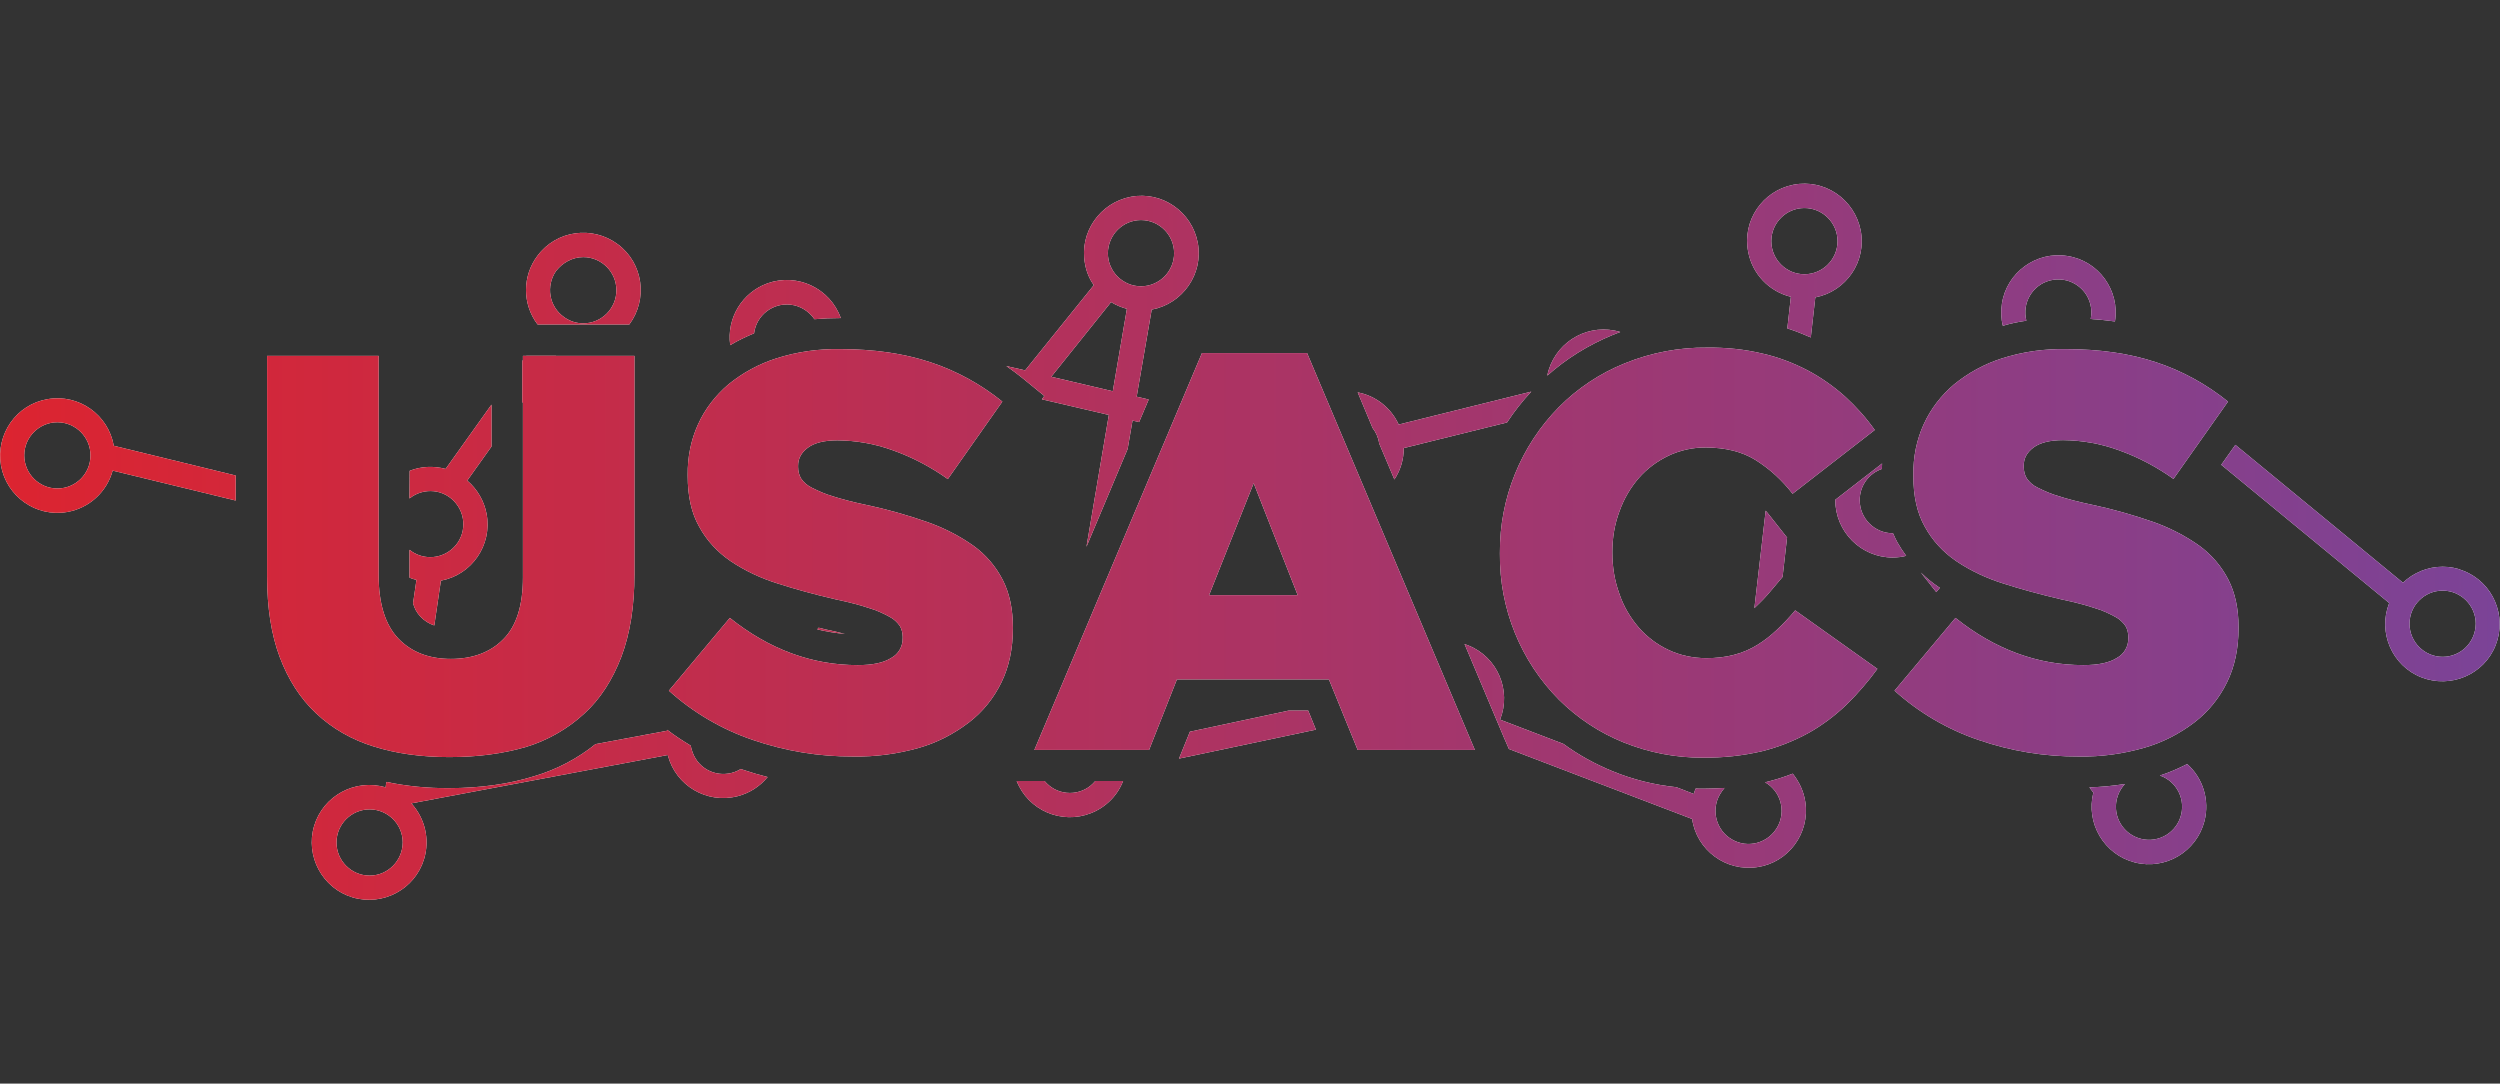 <?xml version="1.0" encoding="utf-8"?>
<!-- Generator: Adobe Illustrator 21.0.0, SVG Export Plug-In . SVG Version: 6.00 Build 0)  -->
<svg version="1.1" id="Layer_2" xmlns="http://www.w3.org/2000/svg" xmlns:xlink="http://www.w3.org/1999/xlink" x="0px" y="0px"
	 viewBox="0 0 1329.1 576.1" style="enable-background:new 0 0 1329.1 576.1;" xml:space="preserve">
<rect x="0" y="0" width="1329.1" height="576.1" fill="#333333" stroke="none"/>
<style type="text/css">
	.st0{fill:#FFFFFF;}
	.st1{fill:url(#SVGID_1_);}
	.st2{fill:url(#SVGID_2_);}
	.st3{fill:url(#SVGID_3_);}
	.st4{fill:url(#SVGID_4_);}
	.st5{fill:url(#SVGID_5_);}
	.st6{fill:url(#SVGID_6_);}
	.st7{fill:url(#SVGID_7_);}
	.st8{fill:url(#SVGID_8_);}
	.st9{fill:url(#SVGID_9_);}
	.st10{fill:url(#SVGID_10_);}
	.st11{fill:url(#SVGID_11_);}
	.st12{fill:url(#SVGID_12_);}
	.st13{fill:url(#SVGID_13_);}
	.st14{fill:url(#SVGID_14_);}
	.st15{fill:url(#SVGID_15_);}
	.st16{fill:url(#SVGID_16_);}
	.st17{fill:url(#SVGID_17_);}
	.st18{fill:url(#SVGID_18_);}
	.st19{fill:url(#SVGID_19_);}
	.st20{fill:url(#SVGID_20_);}
	.st21{fill:url(#SVGID_21_);}
	.st22{fill:url(#SVGID_22_);}
	.st23{fill:url(#SVGID_23_);}
	.st24{fill:url(#SVGID_24_);}
	.st25{fill:url(#SVGID_25_);}
</style>
<title>usacs</title>
<g>
	<g>
		<g>
			<path class="st0" d="M238.9,402.5c-15,0-28.5-1.9-40.4-5.7c-11.3-3.5-21.8-9.4-30.5-17.6c-8.4-7.9-14.8-17.9-19.3-29.9
				S142,323,142,306.6V189.2h59.3v116.5c0,15.2,3.5,26.4,10.4,33.7c6.9,7.2,16.2,10.9,28,10.9c11.6,0,21-3.5,27.9-10.5
				c6.9-6.9,10.4-17.9,10.4-32.7V189.2h59.3v116.2c0,16.9-2.3,31.5-7,43.9c-4.7,12.2-11.2,22.4-19.8,30.2
				c-8.8,8.1-19.4,14.1-30.8,17.6C267.3,400.7,253.9,402.5,238.9,402.5z"/>
			<path class="st0" d="M453.7,402.2c-18.2,0.1-36.2-2.9-53.4-8.8c-16.5-5.6-31.7-14.5-44.7-26.2l32.4-38.7
				c20.9,16.7,43.6,25.1,68,25.1c7.8,0,13.7-1.2,17.8-3.8c3.9-2.1,6.2-6.2,6.1-10.6v-0.6c0-2-0.5-4.1-1.5-5.8
				c-1.4-2-3.3-3.8-5.5-4.9c-3.5-1.9-7-3.5-10.8-4.6c-4.5-1.5-10.3-3.1-17.6-4.6c-11.2-2.6-21.5-5.4-31.1-8.5
				c-8.9-2.8-17.3-6.7-25-11.9c-6.9-4.7-12.7-10.9-16.7-18.3c-4.1-7.2-6.1-16.2-6.1-27v-0.6c-0.1-9.3,1.7-18.5,5.5-26.8
				c3.7-8.2,9.3-15.4,16.1-21.2c7.6-6.2,16.2-10.9,25.6-13.9c10.9-3.5,22.4-5.1,33.8-4.9c18,0,34,2.3,48.1,7
				c13.9,4.6,26.8,11.7,38.2,20.9l-29,41.2c-9.1-6.5-19-11.7-29.5-15.4c-9.4-3.4-19.2-5.1-29.2-5.2c-6.9,0-12.2,1.3-15.7,3.9
				c-3.5,2.6-5.2,5.8-5.2,9.6v0.6c0,2.2,0.5,4.4,1.6,6.2c1.4,2.1,3.4,3.8,5.7,4.9c3.6,1.8,7.2,3.4,11,4.5c4.7,1.5,10.6,3.1,17.8,4.6
				c11,2.3,21.8,5.4,32.5,9.1c8.8,3.1,17.1,7.3,24.7,12.7c6.5,4.7,11.8,10.9,15.5,18.1c3.6,7,5.4,15.5,5.4,25.2v0.6
				c0,10.7-2,20.3-6.1,28.7s-9.9,15.6-17.3,21.3c-8,6.1-16.9,10.7-26.6,13.5C477.2,400.8,465.5,402.4,453.7,402.2z"/>
			<path class="st0" d="M639,187.7h55.9l89.2,211h-62.3l-15.3-37.5h-80.8l-14.8,37.5h-61L639,187.7z M689.9,316.4l-23.4-59.5
				l-23.7,59.5H689.9z"/>
			<path class="st0" d="M905.4,402.8c-14.5,0.1-28.8-2.7-42.2-8.1c-12.9-5.2-24.5-12.9-34.3-22.6c-20.5-20.6-31.8-48.6-31.5-77.7
				v-0.6c-0.2-28.9,11.1-56.8,31.4-77.4c9.9-10,21.8-17.9,34.9-23.2c14-5.7,29-8.6,44.1-8.4c9.9-0.1,19.7,0.9,29.3,3.2
				c8.4,1.9,16.4,5,24.1,9c7.1,3.8,13.8,8.5,19.8,13.9c5.8,5.3,11.1,11.2,15.7,17.7L953,262.5c-5.5-7.1-12.1-13.2-19.8-18
				c-7.1-4.4-15.8-6.5-26-6.6c-6.9-0.1-13.9,1.4-20.2,4.4c-6,2.9-11.3,6.8-15.7,11.8c-4.5,5.2-8,11.2-10.3,17.7
				c-2.6,6.9-3.8,14.2-3.8,21.5v0.6c0,7.5,1.2,14.9,3.8,22c2.2,6.5,5.8,12.6,10.3,17.8c4.4,5,9.7,9,15.7,11.8
				c6.3,3,13.3,4.4,20.2,4.4c5,0,10-0.5,14.8-1.8c4.3-1.1,8.5-2.9,12.2-5.2c3.8-2.3,7.2-5,10.5-8.1c3.5-3.3,6.7-6.7,9.7-10.3
				l43.7,31.1c-4.9,6.7-10.4,13.1-16.3,18.9c-6,5.8-12.8,10.9-20,15c-8,4.4-16.3,7.7-25.1,9.9C926.4,401.8,915.9,402.9,905.4,402.8z
				"/>
			<path class="st0" d="M1105.3,402.2c-18.2,0.1-36.2-2.9-53.4-8.8c-16.5-5.6-31.7-14.5-44.7-26.2l32.4-38.7
				c20.9,16.7,43.6,25.1,68,25.1c7.8,0,13.7-1.2,17.8-3.8c3.9-2.1,6.2-6.2,6.1-10.6v-0.6c0-2-0.5-4.1-1.5-5.8
				c-1.4-2-3.3-3.8-5.5-4.9c-3.5-1.9-7-3.5-10.8-4.6c-4.5-1.5-10.3-3.1-17.6-4.6c-11.1-2.6-21.5-5.4-31.1-8.5
				c-8.9-2.8-17.3-6.7-25-11.9c-6.9-4.7-12.7-10.9-16.7-18.3c-4.1-7.2-6.1-16.2-6.1-27v-0.6c-0.1-9.3,1.7-18.5,5.5-26.8
				c3.7-8.2,9.3-15.4,16.1-21.2c7.6-6.2,16.2-10.9,25.6-13.9c10.9-3.5,22.4-5.1,33.8-4.9c18,0,34,2.3,48.1,7
				c13.9,4.6,26.8,11.7,38.2,20.9l-29,41.1c-9.1-6.5-19-11.7-29.5-15.4c-9.4-3.4-19.2-5.1-29.2-5.2c-6.9,0-12.2,1.3-15.7,3.9
				c-3.5,2.6-5.2,5.8-5.2,9.6v0.6c0,2.2,0.5,4.4,1.6,6.2c1.4,2.1,3.4,3.8,5.7,4.9c3.6,1.8,7.2,3.4,11,4.5c4.7,1.5,10.6,3.1,17.8,4.6
				c11,2.3,21.8,5.4,32.5,9.1c8.8,3.1,17.1,7.3,24.7,12.7c6.5,4.7,11.8,10.9,15.5,18.1c3.6,7,5.4,15.5,5.4,25.2v0.6
				c0,10.7-2,20.3-6.1,28.7c-4.1,8.4-9.9,15.6-17.3,21.3c-8,6.1-16.9,10.7-26.6,13.5C1128.7,400.8,1117,402.4,1105.3,402.2z"/>
		</g>
		<g>
			<path class="st0" d="M857.3,178.1c1.3-0.5,2.8-1.1,4.1-1.6c-16.1-4.9-33.1,4.2-38.1,20.3c-0.3,0.9-0.5,1.9-0.7,2.9
				C832.9,190.5,844.7,183.3,857.3,178.1z"/>
			<path class="st0" d="M952.1,157.8l-1.9,16.8c4.2,1.3,8.4,3,12.5,4.8l2.4-21.3c16.5-3.2,27.4-19.2,24.1-35.7S970,95,953.5,98.2
				s-27.4,19.2-24.1,35.7C931.6,145.7,940.6,155,952.1,157.8z M959.3,110.6c9.7,0,17.6,7.9,17.6,17.6s-7.9,17.6-17.6,17.6
				s-17.6-7.9-17.6-17.6C941.7,118.5,949.6,110.6,959.3,110.6L959.3,110.6z"/>
			<path class="st0" d="M729.7,227.5c1.8,2.3,3.1,5.2,3.5,8.2l8.1,19.2c3.3-4.9,5-10.7,5-16.6c0-0.1,0-0.1,0-0.1l54.9-13.6
				c3.8-5.8,8.1-11.3,12.9-16.4l-70.5,17.5c-4.1-8.9-12.2-15.3-21.8-17.1L729.7,227.5z"/>
			<path class="st0" d="M1077.3,170.5c-2.4-9.4,3.2-19,12.6-21.4s19,3.2,21.4,12.6c0.7,2.6,0.7,5.2,0.2,7.9
				c4.4,0.3,8.7,0.7,12.9,1.3c2.7-16.6-8.8-32.3-25.3-34.8c-16.6-2.7-32.3,8.8-34.8,25.3c-0.6,4-0.5,8,0.5,11.8
				C1068.8,172,1073,171.1,1077.3,170.5z"/>
			<path class="st0" d="M941.8,313.7l5.9-7l2.4-21.1l-0.1,0.1l-10.2-12.9c-0.3-0.4-0.7-0.9-1.1-1.3l-6,51.8c0.2-0.2,0.4-0.3,0.5-0.5
				C936.4,319.8,939.2,316.9,941.8,313.7z"/>
			<path class="st0" d="M1029.4,314.8l1.9-2.3c-0.3-0.2-0.5-0.4-0.8-0.5c-3.3-2.2-6.4-4.8-9.3-7.6L1029.4,314.8z"/>
			<path class="st0" d="M1006.2,296.4c2.4,0,4.9-0.3,7.2-0.9c-1.7-2.3-3.3-4.7-4.7-7.2c-0.8-1.5-1.6-3.2-2.3-4.8h-0.1
				c-9.7,0-17.6-7.9-17.6-17.6c0-7.6,4.8-14.2,11.8-16.6c0-0.9,0.1-1.9,0.1-2.9l-24.9,19.3v0.1
				C975.7,282.7,989.4,296.4,1006.2,296.4z"/>
			<path class="st0" d="M217.7,265c7.6-6.1,18.6-5,24.7,2.6c6.1,7.6,5,18.6-2.6,24.7c-6.4,5.2-15.7,5.2-22.1,0v13.3c0,0.5,0,1,0,1.5
				c1.2,0.5,2.4,0.9,3.7,1.2l-1.8,12.4c0.7,2.7,2,5.1,4,7.2s4.6,3.8,7.3,4.6l3.5-23.8c16.5-3.1,27.4-19,24.3-35.5
				c-1.3-6.9-5-13.2-10.3-17.7l12.9-18.1v-22.3l-24.4,34.2c-6.3-1.7-13.1-1.4-19.1,1L217.7,265L217.7,265z"/>
			<path class="st0" d="M394.9,409.2c-0.3-0.1-0.7-0.2-1-0.4c-8.2,5.1-19,2.7-24.1-5.5c-1.3-2.1-2.1-4.5-2.6-6.9
				c-4.3-2.6-8.5-5.3-12.5-8.4c0,0.2-0.1,0.3-0.1,0.5l-38,7.1c-9.6,7.7-20.6,13.5-32.4,17c-13.7,4.3-29,6.4-45.5,6.4
				c-11.1,0.1-22.4-1-33.3-3.3l-0.4,2.9c-16.1-4.8-33.2,4.4-38,20.5s4.4,33.2,20.5,38s33.2-4.4,38-20.5c3.1-10.3,0.5-21.5-6.8-29.5
				L355,401.4c4.2,16.3,20.8,26.1,37.1,21.9c6.3-1.6,11.9-5.2,16-10.2C403.7,412,399.3,410.7,394.9,409.2z M196.5,465.5
				c-9.7,0-17.6-7.9-17.6-17.6s7.9-17.6,17.6-17.6s17.6,7.9,17.6,17.6l0,0C214,457.6,206.2,465.5,196.5,465.5z"/>
			<path class="st0" d="M125.3,252.8L60.5,237c-2.9-16.5-18.6-27.7-35.2-24.8C8.8,215-2.3,230.7,0.5,247.4
				c2.9,16.5,18.6,27.7,35.2,24.8c11.6-2,21.1-10.6,24.2-22l65.4,15.9V252.8z M30.5,259.7c-9.7,0-17.6-7.9-17.6-17.6
				c0-9.7,7.9-17.6,17.6-17.6s17.6,7.9,17.6,17.6l0,0C48.1,251.9,40.2,259.7,30.5,259.7L30.5,259.7z"/>
			<path class="st0" d="M334.5,172.6c10.1-13.5,7.5-32.6-6-42.7s-32.6-7.5-42.7,6c-8.2,10.8-8.2,25.8,0,36.6h48.7V172.6z
				 M310.1,136.7c9.7,0,17.6,7.9,17.6,17.6s-7.9,17.6-17.6,17.6c-3.5,0-6.8-1-9.8-3l-0.4-0.3c-8-5.6-9.8-16.5-4.3-24.5
				C299.1,139.6,304.4,136.7,310.1,136.7z"/>
			<path class="st0" d="M582.3,415.2c-6.1,7.5-17.3,8.5-24.7,2.3c-0.8-0.7-1.6-1.5-2.3-2.3h-14.8c6.1,15.6,23.9,23.3,39.5,17.1
				c7.9-3.1,14.1-9.3,17.1-17.1H582.3z"/>
			<path class="st0" d="M940.8,415.3c-0.8,0.2-1.6,0.4-2.4,0.6c8.4,4.8,11.3,15.6,6.4,24c-4.9,8.4-15.6,11.3-24,6.4
				c-8.4-4.8-11.3-15.6-6.4-24c0.7-1.2,1.5-2.3,2.4-3.4c-3.7,0.2-7.6,0.4-11.4,0.4c-1.3,0-2.7,0-3.9-0.1c-0.4,0.9-0.7,1.8-1,2.9
				l-9.3-3.6c-11.7-1.2-23.3-4.1-34.2-8.6c-9.2-3.8-17.9-8.6-25.8-14.4l-33.7-12.9c6.2-15.6-1.4-33.3-17-39.5
				c-0.6-0.2-1.3-0.5-1.9-0.7l20.9,49.6l2.7,6.2l97.4,37.2c2.4,16.6,18,28.1,34.6,25.6c16.6-2.4,28.1-18,25.6-34.6
				c-0.8-5.5-3.2-10.7-6.7-15.1C949,412.9,945,414.2,940.8,415.3z"/>
			<path class="st0" d="M1298.6,301.3c-7.9,0-15.4,3.1-21.1,8.5l-89.1-73.3l-7.5,10.6l89.3,73.5c-6.2,15.6,1.5,33.4,17.1,39.5
				s33.4-1.5,39.5-17.1c6.2-15.6-1.5-33.4-17.1-39.5C1306.2,302,1302.5,301.3,1298.6,301.3z M1298.6,349.2
				c-9.7,0-17.6-7.9-17.6-17.6s7.9-17.6,17.6-17.6s17.6,7.9,17.6,17.6l0,0C1316.1,341.4,1308.3,349.2,1298.6,349.2z"/>
			<path class="st0" d="M400.9,177.2c1.2-9.6,10-16.4,19.6-15.2c5,0.6,9.6,3.5,12.5,7.7c4.4-0.4,8.9-0.6,13.6-0.6c0.1,0,0.3,0,0.4,0
				c-5.6-15.8-23.1-24.1-38.9-18.5c-13.6,4.9-21.9,18.6-19.9,32.9C392.3,181,396.6,179,400.9,177.2z"/>
			<path class="st0" d="M1162.8,406.2c-4.7,2.4-9.5,4.5-14.5,6.1c9.2,3.2,14,13.2,10.8,22.4c-3.2,9.2-13.2,14-22.4,10.8
				c-9.2-3.2-14-13.2-10.8-22.4c0.8-2.3,2.1-4.5,3.8-6.3c-6.2,1-12.6,1.6-18.9,1.8l2.1,2.8c-4.1,16.3,5.7,32.9,22,37.1
				s32.9-5.7,37.1-22C1174.8,425.4,1171.3,413.8,1162.8,406.2z"/>
			<path class="st0" d="M535,194.6c2.8,1.9,5.5,4,8.2,6.1l12,9.8l-1.3,1.8l35.6,8.3l-11.9,70.1l21.9-52l2.6-15.1l3.5,0.8l5.1-12
				l-6.4-1.5l8-46.3c16.5-3.1,27.6-19,24.5-35.5s-19-27.6-35.5-24.5s-27.6,19-24.5,35.5c0.7,4.2,2.3,8.1,4.7,11.5L545,196.9
				L535,194.6z M606.6,117c9.7,0,17.6,7.9,17.6,17.6s-7.9,17.6-17.6,17.6s-17.6-7.9-17.6-17.6l0,0C589.1,124.9,596.9,117,606.6,117z
				 M590.7,160.6c2.6,1.6,5.4,2.8,8.4,3.6l-7.5,43.8l-32.7-7.7L590.7,160.6z"/>
			<polygon class="st0" points="295.6,189.2 279.8,189.2 277.7,191.9 277.7,214.2 			"/>
			<path class="st0" d="M449.2,337L449.2,337c-2.4-0.6-5.3-1.3-8.4-2h-0.1h-0.1c-1.8-0.4-3.6-0.8-5.4-1.3l-0.7,0.9
				C439.4,335.8,444.3,336.6,449.2,337z"/>
			<polygon class="st0" points="695.5,377.8 685,377.8 632.6,389 626.8,403.3 699.6,387.9 			"/>
		</g>
	</g>
	<g>
		<g>
			<linearGradient id="SVGID_1_" gradientUnits="userSpaceOnUse" x1="6.786584e-02" y1="288.007" x2="1328.946" y2="288.007">
				<stop  offset="0" style="stop-color:#DC2430"/>
				<stop  offset="1" style="stop-color:#7B4397"/>
			</linearGradient>
			<path class="st1" d="M238.9,402.5c-15,0-28.5-1.9-40.4-5.7c-11.3-3.5-21.8-9.4-30.5-17.6c-8.4-7.9-14.8-17.9-19.3-29.9
				S142,323,142,306.6V189.2h59.3v116.5c0,15.2,3.5,26.4,10.4,33.7c6.9,7.2,16.2,10.9,28,10.9c11.6,0,21-3.5,27.9-10.5
				c6.9-6.9,10.4-17.9,10.4-32.7V189.2h59.3v116.2c0,16.9-2.3,31.5-7,43.9c-4.7,12.2-11.2,22.4-19.8,30.2
				c-8.8,8.1-19.4,14.1-30.8,17.6C267.3,400.7,253.9,402.5,238.9,402.5z"/>
			<linearGradient id="SVGID_2_" gradientUnits="userSpaceOnUse" x1="6.786584e-02" y1="288.007" x2="1328.946" y2="288.007">
				<stop  offset="0" style="stop-color:#DC2430"/>
				<stop  offset="1" style="stop-color:#7B4397"/>
			</linearGradient>
			<path class="st2" d="M453.7,402.2c-18.2,0.1-36.2-2.9-53.4-8.8c-16.5-5.6-31.7-14.5-44.7-26.2l32.4-38.7
				c20.9,16.7,43.6,25.1,68,25.1c7.8,0,13.7-1.2,17.8-3.8c3.9-2.1,6.2-6.2,6.1-10.6v-0.6c0-2-0.5-4.1-1.5-5.8
				c-1.4-2-3.3-3.8-5.5-4.9c-3.5-1.9-7-3.5-10.8-4.6c-4.5-1.5-10.3-3.1-17.6-4.6c-11.2-2.6-21.5-5.4-31.1-8.5
				c-8.9-2.8-17.3-6.7-25-11.9c-6.9-4.7-12.7-10.9-16.7-18.3c-4.1-7.2-6.1-16.2-6.1-27v-0.6c-0.1-9.3,1.7-18.5,5.5-26.8
				c3.7-8.2,9.3-15.4,16.1-21.2c7.6-6.2,16.2-10.9,25.6-13.9c10.9-3.5,22.4-5.1,33.8-4.9c18,0,34,2.3,48.1,7
				c13.9,4.6,26.8,11.7,38.2,20.9l-29,41.2c-9.1-6.5-19-11.7-29.5-15.4c-9.4-3.4-19.2-5.1-29.2-5.2c-6.9,0-12.2,1.3-15.7,3.9
				c-3.5,2.6-5.2,5.8-5.2,9.6v0.6c0,2.2,0.5,4.4,1.6,6.2c1.4,2.1,3.4,3.8,5.7,4.9c3.6,1.8,7.2,3.4,11,4.5c4.7,1.5,10.6,3.1,17.8,4.6
				c11,2.3,21.8,5.4,32.5,9.1c8.8,3.1,17.1,7.3,24.7,12.7c6.5,4.7,11.8,10.9,15.5,18.1c3.6,7,5.4,15.5,5.4,25.2v0.6
				c0,10.7-2,20.3-6.1,28.7s-9.9,15.6-17.3,21.3c-8,6.1-16.9,10.7-26.6,13.5C477.2,400.8,465.5,402.4,453.7,402.2z"/>
			<linearGradient id="SVGID_3_" gradientUnits="userSpaceOnUse" x1="6.786584e-02" y1="288.007" x2="1328.946" y2="288.007">
				<stop  offset="0" style="stop-color:#DC2430"/>
				<stop  offset="1" style="stop-color:#7B4397"/>
			</linearGradient>
			<path class="st3" d="M639,187.7h55.9l89.2,211h-62.3l-15.3-37.5h-80.8l-14.8,37.5h-61L639,187.7z M689.9,316.4l-23.4-59.5
				l-23.7,59.5H689.9z"/>
			<linearGradient id="SVGID_4_" gradientUnits="userSpaceOnUse" x1="6.786584e-02" y1="288.007" x2="1328.946" y2="288.007">
				<stop  offset="0" style="stop-color:#DC2430"/>
				<stop  offset="1" style="stop-color:#7B4397"/>
			</linearGradient>
			<path class="st4" d="M905.4,402.8c-14.5,0.1-28.8-2.7-42.2-8.1c-12.9-5.2-24.5-12.9-34.3-22.6c-20.5-20.6-31.8-48.6-31.5-77.7
				v-0.6c-0.2-28.9,11.1-56.8,31.4-77.4c9.9-10,21.8-17.9,34.9-23.2c14-5.7,29-8.6,44.1-8.4c9.9-0.1,19.7,0.9,29.3,3.2
				c8.4,1.9,16.4,5,24.1,9c7.1,3.8,13.8,8.5,19.8,13.9c5.8,5.3,11.1,11.2,15.7,17.7L953,262.5c-5.5-7.1-12.1-13.2-19.8-18
				c-7.1-4.4-15.8-6.5-26-6.6c-6.9-0.1-13.9,1.4-20.2,4.4c-6,2.9-11.3,6.8-15.7,11.8c-4.5,5.2-8,11.2-10.3,17.7
				c-2.6,6.9-3.8,14.2-3.8,21.5v0.6c0,7.5,1.2,14.9,3.8,22c2.2,6.5,5.8,12.6,10.3,17.8c4.4,5,9.7,9,15.7,11.8
				c6.3,3,13.3,4.4,20.2,4.4c5,0,10-0.5,14.8-1.8c4.3-1.1,8.5-2.9,12.2-5.2c3.8-2.3,7.2-5,10.5-8.1c3.5-3.3,6.7-6.7,9.7-10.3
				l43.7,31.1c-4.9,6.7-10.4,13.1-16.3,18.9c-6,5.8-12.8,10.9-20,15c-8,4.4-16.3,7.7-25.1,9.9C926.4,401.8,915.9,402.9,905.4,402.8z
				"/>
			<linearGradient id="SVGID_5_" gradientUnits="userSpaceOnUse" x1="6.786584e-02" y1="288.007" x2="1328.946" y2="288.007">
				<stop  offset="0" style="stop-color:#DC2430"/>
				<stop  offset="1" style="stop-color:#7B4397"/>
			</linearGradient>
			<path class="st5" d="M1105.3,402.2c-18.2,0.1-36.2-2.9-53.4-8.8c-16.5-5.6-31.7-14.5-44.7-26.2l32.4-38.7
				c20.9,16.7,43.6,25.1,68,25.1c7.8,0,13.7-1.2,17.8-3.8c3.9-2.1,6.2-6.2,6.1-10.6v-0.6c0-2-0.5-4.1-1.5-5.8
				c-1.4-2-3.3-3.8-5.5-4.9c-3.5-1.9-7-3.5-10.8-4.6c-4.5-1.5-10.3-3.1-17.6-4.6c-11.1-2.6-21.5-5.4-31.1-8.5
				c-8.9-2.8-17.3-6.7-25-11.9c-6.9-4.7-12.7-10.9-16.7-18.3c-4.1-7.2-6.1-16.2-6.1-27v-0.6c-0.1-9.3,1.7-18.5,5.5-26.8
				c3.7-8.2,9.3-15.4,16.1-21.2c7.6-6.2,16.2-10.9,25.6-13.9c10.9-3.5,22.4-5.1,33.8-4.9c18,0,34,2.3,48.1,7
				c13.9,4.6,26.8,11.7,38.2,20.9l-29,41.1c-9.1-6.5-19-11.7-29.5-15.4c-9.4-3.4-19.2-5.1-29.2-5.2c-6.9,0-12.2,1.3-15.7,3.9
				c-3.5,2.6-5.2,5.8-5.2,9.6v0.6c0,2.2,0.5,4.4,1.6,6.2c1.4,2.1,3.4,3.8,5.7,4.9c3.6,1.8,7.2,3.4,11,4.5c4.7,1.5,10.6,3.1,17.8,4.6
				c11,2.3,21.8,5.4,32.5,9.1c8.8,3.1,17.1,7.3,24.7,12.7c6.5,4.7,11.8,10.9,15.5,18.1c3.6,7,5.4,15.5,5.4,25.2v0.6
				c0,10.7-2,20.3-6.1,28.7c-4.1,8.4-9.9,15.6-17.3,21.3c-8,6.1-16.9,10.7-26.6,13.5C1128.7,400.8,1117,402.4,1105.3,402.2z"/>
		</g>
		<g>
			<linearGradient id="SVGID_6_" gradientUnits="userSpaceOnUse" x1="6.786584e-02" y1="288.007" x2="1328.946" y2="288.007">
				<stop  offset="0" style="stop-color:#DC2430"/>
				<stop  offset="1" style="stop-color:#7B4397"/>
			</linearGradient>
			<path class="st6" d="M857.3,178.1c1.3-0.5,2.8-1.1,4.1-1.6c-16.1-4.9-33.1,4.2-38.1,20.3c-0.3,0.9-0.5,1.9-0.7,2.9
				C832.9,190.5,844.7,183.3,857.3,178.1z"/>
			<linearGradient id="SVGID_7_" gradientUnits="userSpaceOnUse" x1="6.786584e-02" y1="288.007" x2="1328.946" y2="288.007">
				<stop  offset="0" style="stop-color:#DC2430"/>
				<stop  offset="1" style="stop-color:#7B4397"/>
			</linearGradient>
			<path class="st7" d="M952.1,157.8l-1.9,16.8c4.2,1.3,8.4,3,12.5,4.8l2.4-21.3c16.5-3.2,27.4-19.2,24.1-35.7S970,95,953.5,98.2
				s-27.4,19.2-24.1,35.7C931.6,145.7,940.6,155,952.1,157.8z M959.3,110.6c9.7,0,17.6,7.9,17.6,17.6s-7.9,17.6-17.6,17.6
				s-17.6-7.9-17.6-17.6C941.7,118.5,949.6,110.6,959.3,110.6L959.3,110.6z"/>
			<linearGradient id="SVGID_8_" gradientUnits="userSpaceOnUse" x1="6.786584e-02" y1="288.007" x2="1328.946" y2="288.007">
				<stop  offset="0" style="stop-color:#DC2430"/>
				<stop  offset="1" style="stop-color:#7B4397"/>
			</linearGradient>
			<path class="st8" d="M729.7,227.5c1.8,2.3,3.1,5.2,3.5,8.2l8.1,19.2c3.3-4.9,5-10.7,5-16.6c0-0.1,0-0.1,0-0.1l54.9-13.6
				c3.8-5.8,8.1-11.3,12.9-16.4l-70.5,17.5c-4.1-8.9-12.2-15.3-21.8-17.1L729.7,227.5z"/>
			<linearGradient id="SVGID_9_" gradientUnits="userSpaceOnUse" x1="6.786584e-02" y1="288.007" x2="1328.946" y2="288.007">
				<stop  offset="0" style="stop-color:#DC2430"/>
				<stop  offset="1" style="stop-color:#7B4397"/>
			</linearGradient>
			<path class="st9" d="M1077.3,170.5c-2.4-9.4,3.2-19,12.6-21.4s19,3.2,21.4,12.6c0.7,2.6,0.7,5.2,0.2,7.9
				c4.4,0.3,8.7,0.7,12.9,1.3c2.7-16.6-8.8-32.3-25.3-34.8c-16.6-2.7-32.3,8.8-34.8,25.3c-0.6,4-0.5,8,0.5,11.8
				C1068.8,172,1073,171.1,1077.3,170.5z"/>
			<linearGradient id="SVGID_10_" gradientUnits="userSpaceOnUse" x1="6.786584e-02" y1="288.007" x2="1328.946" y2="288.007">
				<stop  offset="0" style="stop-color:#DC2430"/>
				<stop  offset="1" style="stop-color:#7B4397"/>
			</linearGradient>
			<path class="st10" d="M941.8,313.7l5.9-7l2.4-21.1l-0.1,0.1l-10.2-12.9c-0.3-0.4-0.7-0.9-1.1-1.3l-6,51.8
				c0.2-0.2,0.4-0.3,0.5-0.5C936.4,319.8,939.2,316.9,941.8,313.7z"/>
			<linearGradient id="SVGID_11_" gradientUnits="userSpaceOnUse" x1="6.786584e-02" y1="288.007" x2="1328.946" y2="288.007">
				<stop  offset="0" style="stop-color:#DC2430"/>
				<stop  offset="1" style="stop-color:#7B4397"/>
			</linearGradient>
			<path class="st11" d="M1029.4,314.8l1.9-2.3c-0.3-0.2-0.5-0.4-0.8-0.5c-3.3-2.2-6.4-4.8-9.3-7.6L1029.4,314.8z"/>
			<linearGradient id="SVGID_12_" gradientUnits="userSpaceOnUse" x1="6.786584e-02" y1="288.007" x2="1328.946" y2="288.007">
				<stop  offset="0" style="stop-color:#DC2430"/>
				<stop  offset="1" style="stop-color:#7B4397"/>
			</linearGradient>
			<path class="st12" d="M1006.2,296.4c2.4,0,4.9-0.3,7.2-0.9c-1.7-2.3-3.3-4.7-4.7-7.2c-0.8-1.5-1.6-3.2-2.3-4.8h-0.1
				c-9.7,0-17.6-7.9-17.6-17.6c0-7.6,4.8-14.2,11.8-16.6c0-0.9,0.1-1.9,0.1-2.9l-24.9,19.3v0.1
				C975.7,282.7,989.4,296.4,1006.2,296.4z"/>
			<linearGradient id="SVGID_13_" gradientUnits="userSpaceOnUse" x1="6.786584e-02" y1="288.007" x2="1328.946" y2="288.007">
				<stop  offset="0" style="stop-color:#DC2430"/>
				<stop  offset="1" style="stop-color:#7B4397"/>
			</linearGradient>
			<path class="st13" d="M217.7,265c7.6-6.1,18.6-5,24.7,2.6c6.1,7.6,5,18.6-2.6,24.7c-6.4,5.2-15.7,5.2-22.1,0v13.3
				c0,0.5,0,1,0,1.5c1.2,0.5,2.4,0.9,3.7,1.2l-1.8,12.4c0.7,2.7,2,5.1,4,7.2s4.6,3.8,7.3,4.6l3.5-23.8c16.5-3.1,27.4-19,24.3-35.5
				c-1.3-6.9-5-13.2-10.3-17.7l12.9-18.1v-22.3l-24.4,34.2c-6.3-1.7-13.1-1.4-19.1,1L217.7,265L217.7,265z"/>
			<linearGradient id="SVGID_14_" gradientUnits="userSpaceOnUse" x1="6.786584e-02" y1="288.007" x2="1328.946" y2="288.007">
				<stop  offset="0" style="stop-color:#DC2430"/>
				<stop  offset="1" style="stop-color:#7B4397"/>
			</linearGradient>
			<path class="st14" d="M394.9,409.2c-0.3-0.1-0.7-0.2-1-0.4c-8.2,5.1-19,2.7-24.1-5.5c-1.3-2.1-2.1-4.5-2.6-6.9
				c-4.3-2.6-8.5-5.3-12.5-8.4c0,0.2-0.1,0.3-0.1,0.5l-38,7.1c-9.6,7.7-20.6,13.5-32.4,17c-13.7,4.3-29,6.4-45.5,6.4
				c-11.1,0.1-22.4-1-33.3-3.3l-0.4,2.9c-16.1-4.8-33.2,4.4-38,20.5s4.4,33.2,20.5,38s33.2-4.4,38-20.5c3.1-10.3,0.5-21.5-6.8-29.5
				L355,401.4c4.2,16.3,20.8,26.1,37.1,21.9c6.3-1.6,11.9-5.2,16-10.2C403.7,412,399.3,410.7,394.9,409.2z M196.5,465.5
				c-9.7,0-17.6-7.9-17.6-17.6s7.9-17.6,17.6-17.6s17.6,7.9,17.6,17.6l0,0C214,457.6,206.2,465.5,196.5,465.5z"/>
			<linearGradient id="SVGID_15_" gradientUnits="userSpaceOnUse" x1="6.786584e-02" y1="288.007" x2="1328.946" y2="288.007">
				<stop  offset="0" style="stop-color:#DC2430"/>
				<stop  offset="1" style="stop-color:#7B4397"/>
			</linearGradient>
			<path class="st15" d="M125.3,252.8L60.5,237c-2.9-16.5-18.6-27.7-35.2-24.8C8.8,215-2.3,230.7,0.5,247.4
				c2.9,16.5,18.6,27.7,35.2,24.8c11.6-2,21.1-10.6,24.2-22l65.4,15.9V252.8z M30.5,259.7c-9.7,0-17.6-7.9-17.6-17.6
				c0-9.7,7.9-17.6,17.6-17.6s17.6,7.9,17.6,17.6l0,0C48.1,251.9,40.2,259.7,30.5,259.7L30.5,259.7z"/>
			<linearGradient id="SVGID_16_" gradientUnits="userSpaceOnUse" x1="6.786584e-02" y1="288.007" x2="1328.946" y2="288.007">
				<stop  offset="0" style="stop-color:#DC2430"/>
				<stop  offset="1" style="stop-color:#7B4397"/>
			</linearGradient>
			<path class="st16" d="M334.5,172.6c10.1-13.5,7.5-32.6-6-42.7s-32.6-7.5-42.7,6c-8.2,10.8-8.2,25.8,0,36.6h48.7V172.6z
				 M310.1,136.7c9.7,0,17.6,7.9,17.6,17.6s-7.9,17.6-17.6,17.6c-3.5,0-6.8-1-9.8-3l-0.4-0.3c-8-5.6-9.8-16.5-4.3-24.5
				C299.1,139.6,304.4,136.7,310.1,136.7z"/>
			<linearGradient id="SVGID_17_" gradientUnits="userSpaceOnUse" x1="6.786584e-02" y1="288.007" x2="1328.946" y2="288.007">
				<stop  offset="0" style="stop-color:#DC2430"/>
				<stop  offset="1" style="stop-color:#7B4397"/>
			</linearGradient>
			<path class="st17" d="M582.3,415.2c-6.1,7.5-17.3,8.5-24.7,2.3c-0.8-0.7-1.6-1.5-2.3-2.3h-14.8c6.1,15.6,23.9,23.3,39.5,17.1
				c7.9-3.1,14.1-9.3,17.1-17.1H582.3z"/>
			<linearGradient id="SVGID_18_" gradientUnits="userSpaceOnUse" x1="6.786584e-02" y1="288.007" x2="1328.946" y2="288.007">
				<stop  offset="0" style="stop-color:#DC2430"/>
				<stop  offset="1" style="stop-color:#7B4397"/>
			</linearGradient>
			<path class="st18" d="M940.8,415.3c-0.8,0.2-1.6,0.4-2.4,0.6c8.4,4.8,11.3,15.6,6.4,24c-4.9,8.4-15.6,11.3-24,6.4
				c-8.4-4.8-11.3-15.6-6.4-24c0.7-1.2,1.5-2.3,2.4-3.4c-3.7,0.2-7.6,0.4-11.4,0.4c-1.3,0-2.7,0-3.9-0.1c-0.4,0.9-0.7,1.8-1,2.9
				l-9.3-3.6c-11.7-1.2-23.3-4.1-34.2-8.6c-9.2-3.8-17.9-8.6-25.8-14.4l-33.7-12.9c6.2-15.6-1.4-33.3-17-39.5
				c-0.6-0.2-1.3-0.5-1.9-0.7l20.9,49.6l2.7,6.2l97.4,37.2c2.4,16.6,18,28.1,34.6,25.6c16.6-2.4,28.1-18,25.6-34.6
				c-0.8-5.5-3.2-10.7-6.7-15.1C949,412.9,945,414.2,940.8,415.3z"/>
			<linearGradient id="SVGID_19_" gradientUnits="userSpaceOnUse" x1="6.786584e-02" y1="288.007" x2="1328.946" y2="288.007">
				<stop  offset="0" style="stop-color:#DC2430"/>
				<stop  offset="1" style="stop-color:#7B4397"/>
			</linearGradient>
			<path class="st19" d="M1298.6,301.3c-7.9,0-15.4,3.1-21.1,8.5l-89.1-73.3l-7.5,10.6l89.3,73.5c-6.2,15.6,1.5,33.4,17.1,39.5
				s33.4-1.5,39.5-17.1c6.2-15.6-1.5-33.4-17.1-39.5C1306.2,302,1302.5,301.3,1298.6,301.3z M1298.6,349.2
				c-9.7,0-17.6-7.9-17.6-17.6s7.9-17.6,17.6-17.6s17.6,7.9,17.6,17.6l0,0C1316.1,341.4,1308.3,349.2,1298.6,349.2z"/>
			<linearGradient id="SVGID_20_" gradientUnits="userSpaceOnUse" x1="6.786584e-02" y1="288.007" x2="1328.946" y2="288.007">
				<stop  offset="0" style="stop-color:#DC2430"/>
				<stop  offset="1" style="stop-color:#7B4397"/>
			</linearGradient>
			<path class="st20" d="M400.9,177.2c1.2-9.6,10-16.4,19.6-15.2c5,0.6,9.6,3.5,12.5,7.7c4.4-0.4,8.9-0.6,13.6-0.6
				c0.1,0,0.3,0,0.4,0c-5.6-15.8-23.1-24.1-38.9-18.5c-13.6,4.9-21.9,18.6-19.9,32.9C392.3,181,396.6,179,400.9,177.2z"/>
			<linearGradient id="SVGID_21_" gradientUnits="userSpaceOnUse" x1="6.786584e-02" y1="288.007" x2="1328.946" y2="288.007">
				<stop  offset="0" style="stop-color:#DC2430"/>
				<stop  offset="1" style="stop-color:#7B4397"/>
			</linearGradient>
			<path class="st21" d="M1162.8,406.2c-4.7,2.4-9.5,4.5-14.5,6.1c9.2,3.2,14,13.2,10.8,22.4c-3.2,9.2-13.2,14-22.4,10.8
				c-9.2-3.2-14-13.2-10.8-22.4c0.8-2.3,2.1-4.5,3.8-6.3c-6.2,1-12.6,1.6-18.9,1.8l2.1,2.8c-4.1,16.3,5.7,32.9,22,37.1
				s32.9-5.7,37.1-22C1174.8,425.4,1171.3,413.8,1162.8,406.2z"/>
			<linearGradient id="SVGID_22_" gradientUnits="userSpaceOnUse" x1="6.786584e-02" y1="288.007" x2="1328.946" y2="288.007">
				<stop  offset="0" style="stop-color:#DC2430"/>
				<stop  offset="1" style="stop-color:#7B4397"/>
			</linearGradient>
			<path class="st22" d="M535,194.6c2.8,1.9,5.5,4,8.2,6.1l12,9.8l-1.3,1.8l35.6,8.3l-11.9,70.1l21.9-52l2.6-15.1l3.5,0.8l5.1-12
				l-6.4-1.5l8-46.3c16.5-3.1,27.6-19,24.5-35.5s-19-27.6-35.5-24.5s-27.6,19-24.5,35.5c0.7,4.2,2.3,8.1,4.7,11.5L545,196.9
				L535,194.6z M606.6,117c9.7,0,17.6,7.9,17.6,17.6s-7.9,17.6-17.6,17.6s-17.6-7.9-17.6-17.6l0,0C589.1,124.9,596.9,117,606.6,117z
				 M590.7,160.6c2.6,1.6,5.4,2.8,8.4,3.6l-7.5,43.8l-32.7-7.7L590.7,160.6z"/>
			<linearGradient id="SVGID_23_" gradientUnits="userSpaceOnUse" x1="6.786584e-02" y1="288.007" x2="1328.946" y2="288.007">
				<stop  offset="0" style="stop-color:#DC2430"/>
				<stop  offset="1" style="stop-color:#7B4397"/>
			</linearGradient>
			<polygon class="st23" points="295.6,189.2 279.8,189.2 277.7,191.9 277.7,214.2 			"/>
			<linearGradient id="SVGID_24_" gradientUnits="userSpaceOnUse" x1="6.786584e-02" y1="288.007" x2="1328.946" y2="288.007">
				<stop  offset="0" style="stop-color:#DC2430"/>
				<stop  offset="1" style="stop-color:#7B4397"/>
			</linearGradient>
			<path class="st24" d="M449.2,337L449.2,337c-2.4-0.6-5.3-1.3-8.4-2h-0.1h-0.1c-1.8-0.4-3.6-0.8-5.4-1.3l-0.7,0.9
				C439.4,335.8,444.3,336.6,449.2,337z"/>
			<linearGradient id="SVGID_25_" gradientUnits="userSpaceOnUse" x1="6.786584e-02" y1="288.007" x2="1328.946" y2="288.007">
				<stop  offset="0" style="stop-color:#DC2430"/>
				<stop  offset="1" style="stop-color:#7B4397"/>
			</linearGradient>
			<polygon class="st25" points="695.5,377.8 685,377.8 632.6,389 626.8,403.3 699.6,387.9 			"/>
		</g>
	</g>
</g>
</svg>
